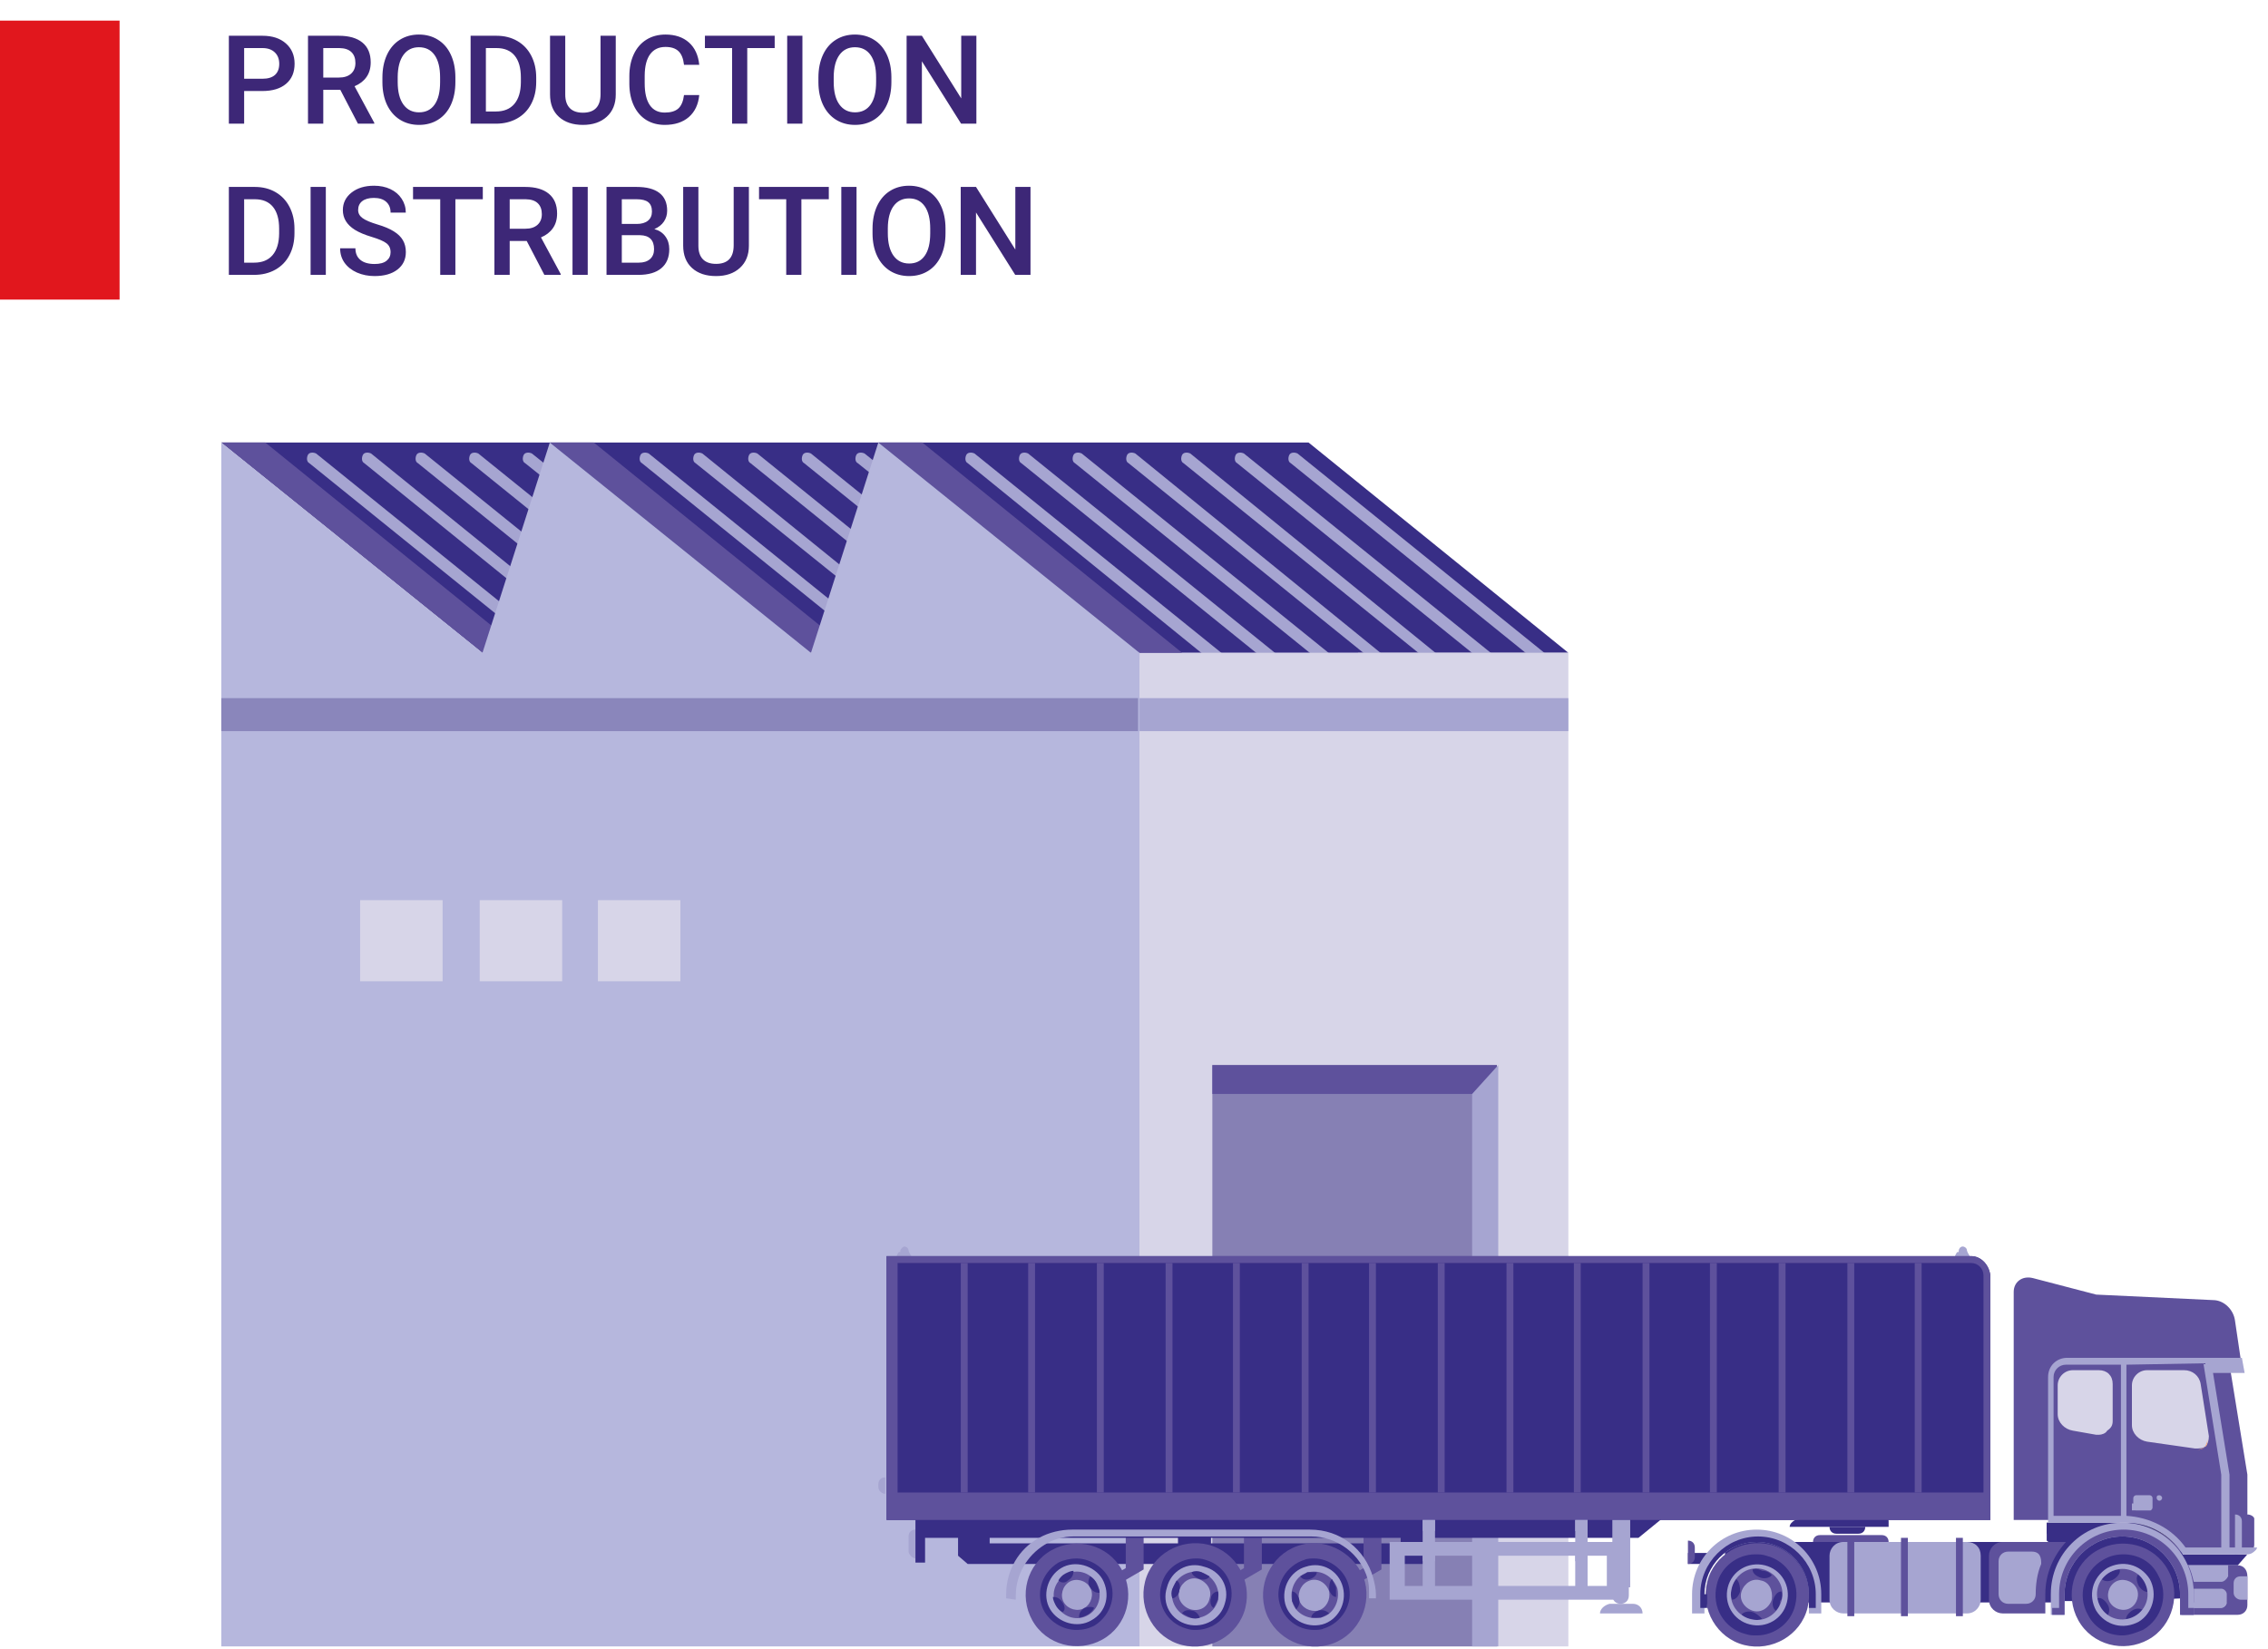 <svg width="165" height="120" viewBox="0 0 165 120" fill="none" xmlns="http://www.w3.org/2000/svg">
<g clip-path="url(#clip0)">
<path fill-rule="evenodd" clip-rule="evenodd" d="M84.6 35.1H79.2V39.5L84.6 44.2V35.1Z" fill="#A6A5D1"/>
<path d="M97.1 35.1H94.6V46H97.1V35.1Z" fill="#A6A5D1"/>
<path d="M98.8 46.8H75.9V48H98.8V46.8Z" fill="#A6A5D1"/>
<path d="M80 39.4H74.1V51.1H80V39.4Z" fill="#696C6D"/>
<path fill-rule="evenodd" clip-rule="evenodd" d="M95.2 32.2L114.1 47.5H35.1L16.1 32.2H95.2Z" fill="#382E86"/>
<path fill-rule="evenodd" clip-rule="evenodd" d="M88.5 48.4L70.4 33.7C70.2 33.6 70.2 33.3 70.3 33.1C70.4 32.9 70.7 32.9 70.9 33L89.1 47.7C89.3 47.8 89.3 48.1 89.2 48.3C89 48.5 88.7 48.5 88.5 48.4Z" fill="#A6A5D1"/>
<path fill-rule="evenodd" clip-rule="evenodd" d="M92.5 48.4L74.3 33.7C74.1 33.6 74.1 33.3 74.2 33.1C74.3 32.9 74.6 32.9 74.8 33L93 47.7C93.2 47.8 93.2 48.1 93.1 48.3C92.9 48.5 92.6 48.5 92.5 48.4Z" fill="#A6A5D1"/>
<path fill-rule="evenodd" clip-rule="evenodd" d="M96.4 48.4L78.2 33.7C78 33.6 78 33.3 78.1 33.1C78.2 32.9 78.5 32.9 78.7 33L96.9 47.7C97.1 47.8 97.1 48.1 97 48.3C96.8 48.5 96.6 48.5 96.4 48.4Z" fill="#A6A5D1"/>
<path fill-rule="evenodd" clip-rule="evenodd" d="M100.3 48.4L82.1 33.7C81.9 33.6 81.9 33.3 82 33.1C82.1 32.9 82.4 32.9 82.6 33L100.8 47.8C101 47.9 101 48.2 100.9 48.4C100.8 48.5 100.5 48.5 100.3 48.4Z" fill="#A6A5D1"/>
<path fill-rule="evenodd" clip-rule="evenodd" d="M104.3 48.4L86.1 33.7C85.9 33.6 85.9 33.3 86 33.1C86.1 32.9 86.4 32.9 86.6 33L104.8 47.8C105 47.9 105 48.2 104.9 48.4C104.7 48.5 104.4 48.5 104.3 48.4Z" fill="#A6A5D1"/>
<path fill-rule="evenodd" clip-rule="evenodd" d="M108.2 48.4L90 33.7C89.8 33.6 89.8 33.3 89.9 33.1C90 32.9 90.3 32.9 90.5 33L108.7 47.7C108.9 47.8 108.9 48.1 108.8 48.3C108.6 48.5 108.4 48.5 108.2 48.4Z" fill="#A6A5D1"/>
<path fill-rule="evenodd" clip-rule="evenodd" d="M112.1 48.4L93.9 33.7C93.7 33.6 93.7 33.3 93.8 33.1C93.9 32.9 94.2 32.9 94.4 33L112.6 47.7C112.8 47.8 112.8 48.1 112.7 48.3C112.6 48.5 112.3 48.5 112.1 48.4Z" fill="#A6A5D1"/>
<path fill-rule="evenodd" clip-rule="evenodd" d="M64.9 48.4L46.7 33.7C46.5 33.6 46.5 33.3 46.6 33.1C46.7 32.9 47 32.9 47.2 33L65.4 47.7C65.6 47.8 65.6 48.1 65.5 48.3C65.3 48.5 65.1 48.5 64.9 48.4Z" fill="#A6A5D1"/>
<path fill-rule="evenodd" clip-rule="evenodd" d="M64.9 45.2L50.6 33.7C50.4 33.6 50.4 33.3 50.5 33.1C50.6 32.9 50.9 32.9 51.1 33L65.3 44.5C65.5 44.6 65.5 44.9 65.4 45.1C65.3 45.3 65 45.3 64.9 45.2Z" fill="#A6A5D1"/>
<path fill-rule="evenodd" clip-rule="evenodd" d="M67.6 44.2L54.6 33.7C54.4 33.6 54.4 33.3 54.5 33.1C54.6 32.9 54.9 32.9 55.1 33L68.1 43.5C68.3 43.6 68.3 43.9 68.2 44.1C68 44.3 67.7 44.4 67.6 44.2Z" fill="#A6A5D1"/>
<path fill-rule="evenodd" clip-rule="evenodd" d="M69.4 42.5L58.5 33.7C58.3 33.6 58.3 33.3 58.4 33.1C58.5 32.9 58.8 32.9 59 33L69.9 41.8C70.1 41.9 70.1 42.2 70 42.4C69.8 42.6 69.5 42.6 69.4 42.5Z" fill="#A6A5D1"/>
<path fill-rule="evenodd" clip-rule="evenodd" d="M69.4 39.3L62.4 33.7C62.2 33.6 62.2 33.3 62.3 33.1C62.4 32.9 62.7 32.9 62.9 33L69.9 38.6C70.1 38.7 70.1 39 70 39.2C69.8 39.4 69.5 39.4 69.4 39.3Z" fill="#A6A5D1"/>
<path fill-rule="evenodd" clip-rule="evenodd" d="M70.5 37L66.3 33.6C66.1 33.5 66.1 33.2 66.2 33C66.3 32.8 66.6 32.8 66.8 32.9L71 36.3C71.2 36.4 71.2 36.7 71.1 36.9C70.9 37.1 70.7 37.2 70.5 37Z" fill="#3C494F"/>
<path fill-rule="evenodd" clip-rule="evenodd" d="M40.7 48.4L22.5 33.7C22.3 33.6 22.3 33.3 22.4 33.1C22.5 32.9 22.8 32.9 23 33L41.2 47.7C41.4 47.8 41.4 48.1 41.3 48.3C41.1 48.5 40.9 48.5 40.7 48.4Z" fill="#A6A5D1"/>
<path fill-rule="evenodd" clip-rule="evenodd" d="M40.7 45.2L26.5 33.7C26.3 33.6 26.3 33.3 26.4 33.1C26.5 32.9 26.8 32.9 27 33L41.2 44.5C41.4 44.6 41.4 44.9 41.3 45.1C41.1 45.3 40.9 45.3 40.7 45.2Z" fill="#A6A5D1"/>
<path fill-rule="evenodd" clip-rule="evenodd" d="M43.4 44.2L30.4 33.7C30.2 33.6 30.2 33.3 30.3 33.1C30.4 32.9 30.7 32.9 30.9 33L43.9 43.5C44.1 43.6 44.1 43.9 44 44.1C43.8 44.3 43.6 44.4 43.4 44.2Z" fill="#A6A5D1"/>
<path fill-rule="evenodd" clip-rule="evenodd" d="M45.2 42.5L34.3 33.7C34.1 33.6 34.1 33.3 34.2 33.1C34.3 32.9 34.6 32.9 34.8 33L45.7 41.8C45.9 41.9 45.9 42.2 45.8 42.4C45.6 42.6 45.4 42.6 45.2 42.5Z" fill="#A6A5D1"/>
<path fill-rule="evenodd" clip-rule="evenodd" d="M45.2 39.3L38.2 33.7C38 33.6 38 33.3 38.1 33.1C38.2 32.9 38.5 32.9 38.7 33L45.7 38.6C45.9 38.7 45.9 39 45.8 39.2C45.6 39.4 45.4 39.4 45.2 39.3Z" fill="#A6A5D1"/>
<path fill-rule="evenodd" clip-rule="evenodd" d="M46.3 37L42.1 33.6C41.9 33.5 41.9 33.2 42 33C42.1 32.8 42.4 32.8 42.6 32.9L46.8 36.3C47 36.4 47 36.7 46.9 36.9C46.7 37.1 46.5 37.2 46.3 37Z" fill="#A6A5D1"/>
<path d="M114.1 47.5H82.9V119.8H114.1V47.5Z" fill="#D7D5E8"/>
<path fill-rule="evenodd" clip-rule="evenodd" d="M67.1 32.2L86 47.5H82.9L63.9 32.2H67.1Z" fill="#5E519C"/>
<path fill-rule="evenodd" clip-rule="evenodd" d="M43.2 32.2L62.1 47.5H59L40 32.2H43.2Z" fill="#5E519C"/>
<path fill-rule="evenodd" clip-rule="evenodd" d="M19.3 32.2L38.2 47.5H35.1L16.1 32.2H19.3Z" fill="#5E519C"/>
<path fill-rule="evenodd" clip-rule="evenodd" d="M63.9 32.2L59 47.5L40 32.2L35.1 47.5L16.1 32.2V121.5H82.9V47.5L63.9 32.2Z" fill="#B6B7DD"/>
<path d="M82.8 50.8H16.1V53.2H82.8V50.8Z" fill="#8A86BB"/>
<path d="M114.1 50.8H82.9V53.2H114.1V50.8Z" fill="#A6A5D1"/>
<path d="M108.9 77.5H88.2V119.8H108.9V77.5Z" fill="#8680B4"/>
<path d="M108.9 77.5H88.2V79.6H108.9V77.5Z" fill="#5E519C"/>
<path fill-rule="evenodd" clip-rule="evenodd" d="M109 77.5L107.1 79.6V119.8H109V77.5Z" fill="#A6A5D1"/>
<path fill-rule="evenodd" clip-rule="evenodd" d="M101.9 111.6V112.3H88.2H88.1V111.6H85.7V112.3H72V111.6H69.7V113.2L70.4 113.8H103.5L104.3 113.2V111.6H101.9Z" fill="#382E86"/>
<path fill-rule="evenodd" clip-rule="evenodd" d="M99.2 111.7V114.1L97.7 115C97.5 115.1 97.5 115.3 97.6 115.5C97.7 115.7 97.9 115.7 98.1 115.6L100.5 114.2V111.7H99.2Z" fill="#5E519C"/>
<path fill-rule="evenodd" clip-rule="evenodd" d="M90.5 111.7V114.1L89 115C88.8 115.1 88.8 115.3 88.9 115.5C89 115.7 89.2 115.7 89.4 115.6L91.8 114.2V111.7H90.5V111.7Z" fill="#5E519C"/>
<path fill-rule="evenodd" clip-rule="evenodd" d="M81.9 111.7V114.1L80.4 115C80.2 115.1 80.2 115.3 80.3 115.5C80.4 115.7 80.6 115.7 80.8 115.6L83.2 114.2V111.7H81.9Z" fill="#5E519C"/>
<path fill-rule="evenodd" clip-rule="evenodd" d="M137.4 112.2C137.4 111.9 137.2 111.7 136.9 111.7H132.4C132.1 111.7 131.9 111.9 131.9 112.2H137.4Z" fill="#5E519C"/>
<path fill-rule="evenodd" clip-rule="evenodd" d="M130.6 110.6C130.4 110.7 130.2 110.9 130.2 111.1H137.4V110.7C137.4 110.4 137.2 110.2 136.9 110.2H133.1C133 110.2 131.2 110.5 130.6 110.6Z" fill="#382E86"/>
<path fill-rule="evenodd" clip-rule="evenodd" d="M133.1 111.1C133.1 111.4 133.3 111.6 133.6 111.6H135.2C135.5 111.6 135.7 111.4 135.7 111.1H133.1Z" fill="#382E86"/>
<path d="M124.5 113H122.8V113.8H124.5V113Z" fill="#382E86"/>
<path d="M150.2 112.2H125.5V116.6H150.2V112.2Z" fill="#382E86"/>
<path fill-rule="evenodd" clip-rule="evenodd" d="M162.8 113.9H158.2V113.1H163.5L162.8 113.9Z" fill="#382E86"/>
<path fill-rule="evenodd" clip-rule="evenodd" d="M158.8 116.3L154.4 116.5H150.1V113.1L148.9 112.1V110.8H158.8V116.3Z" fill="#382E86"/>
<path fill-rule="evenodd" clip-rule="evenodd" d="M143.1 112.2H134.1C133.5 112.2 133.1 112.7 133.1 113.2V116.4C133.1 117 133.6 117.4 134.1 117.4H143.1C143.7 117.4 144.1 116.9 144.1 116.4V113.2C144.1 112.6 143.7 112.2 143.1 112.2Z" fill="#A6A5D1"/>
<path d="M134.9 111.9H134.4V117.6H134.9V111.9Z" fill="#5E519C"/>
<path d="M138.8 111.9H138.3V117.6H138.8V111.9Z" fill="#5E519C"/>
<path d="M142.8 111.9H142.3V117.6H142.8V111.9Z" fill="#5E519C"/>
<path fill-rule="evenodd" clip-rule="evenodd" d="M122.8 112.1V113.8C123.1 113.8 123.3 113.6 123.3 113.3V112.6C123.3 112.3 123.1 112.1 122.8 112.1Z" fill="#5E519C"/>
<path fill-rule="evenodd" clip-rule="evenodd" d="M116.4 117.4H119.5C119.5 117 119.2 116.7 118.8 116.7H117.1C116.7 116.8 116.4 117.1 116.4 117.4Z" fill="#A6A5D1"/>
<path fill-rule="evenodd" clip-rule="evenodd" d="M156.3 119.3C154.5 120.3 152.2 119.7 151.2 117.9C150.2 116.1 150.8 113.8 152.6 112.8C154.4 111.8 156.7 112.4 157.7 114.2C158.7 115.9 158.1 118.3 156.3 119.3Z" fill="#5E519C"/>
<path fill-rule="evenodd" clip-rule="evenodd" d="M154.4 114.1C154.1 114.1 153.7 114.2 153.4 114.4C152.5 114.9 152.1 116.1 152.7 117.1C153.1 117.7 153.7 118.1 154.4 118.1C154.7 118.1 155.1 118 155.4 117.8C156.3 117.3 156.7 116.1 156.1 115.1C155.8 114.4 155.1 114.1 154.4 114.1ZM154.4 119C153.4 119 152.4 118.5 151.9 117.5C151.1 116.1 151.6 114.3 153 113.5C153.5 113.2 154 113.1 154.5 113.1C155.5 113.1 156.5 113.6 157 114.6C157.8 116 157.3 117.8 155.9 118.6C155.4 118.8 154.9 119 154.4 119Z" fill="#382E86"/>
<path fill-rule="evenodd" clip-rule="evenodd" d="M156.1 115.1C155.6 114.2 154.4 113.9 153.5 114.4C152.6 114.9 152.3 116.1 152.8 117C153.3 117.9 154.5 118.2 155.4 117.7C156.3 117.1 156.6 116 156.1 115.1Z" fill="#5E519C"/>
<path fill-rule="evenodd" clip-rule="evenodd" d="M155.4 115.5C155.1 115 154.4 114.8 153.9 115.1C153.4 115.4 153.2 116.1 153.5 116.6C153.8 117.1 154.5 117.3 155 117C155.5 116.7 155.7 116 155.4 115.5Z" fill="#A6A5D1"/>
<path fill-rule="evenodd" clip-rule="evenodd" d="M153.8 114.9C154.1 114.7 154.3 114.4 154.2 114.2C154 114.2 153.7 114.3 153.5 114.4C153.3 114.5 153.1 114.7 152.9 114.9C153.1 115.1 153.5 115.1 153.8 114.9Z" fill="#382E86"/>
<path fill-rule="evenodd" clip-rule="evenodd" d="M155.1 117.2C154.8 117.4 154.6 117.7 154.7 117.9C154.9 117.9 155.2 117.8 155.4 117.7C155.6 117.6 155.8 117.4 156 117.2C155.7 117 155.4 117 155.1 117.2Z" fill="#382E86"/>
<path fill-rule="evenodd" clip-rule="evenodd" d="M155.6 114.5C155.4 114.7 155.4 115 155.6 115.4C155.8 115.7 156.1 115.9 156.3 115.8C156.3 115.6 156.2 115.3 156.1 115.1C155.9 114.9 155.7 114.7 155.6 114.5Z" fill="#382E86"/>
<path fill-rule="evenodd" clip-rule="evenodd" d="M153.3 116.7C153.1 116.4 152.8 116.2 152.6 116.3C152.6 116.5 152.7 116.8 152.8 117C152.9 117.2 153.1 117.4 153.3 117.6C153.5 117.3 153.5 117 153.3 116.7Z" fill="#382E86"/>
<path fill-rule="evenodd" clip-rule="evenodd" d="M155.6 118C154.5 118.6 153.2 118.3 152.5 117.2C151.9 116.1 152.2 114.8 153.3 114.1C154.4 113.5 155.7 113.8 156.4 114.9C157 116 156.6 117.4 155.6 118ZM153.5 114.4C152.6 114.9 152.3 116 152.8 116.9C153.3 117.8 154.4 118.1 155.3 117.6C156.2 117.1 156.5 116 156 115.1C155.5 114.2 154.4 113.9 153.5 114.4Z" fill="#A6A5D1"/>
<path fill-rule="evenodd" clip-rule="evenodd" d="M128.8 112.4C126.8 111.9 124.7 113.1 124.2 115.1C123.7 117.1 124.9 119.2 126.9 119.7C128.9 120.2 131 119 131.5 117C132 115 130.8 112.9 128.8 112.4Z" fill="#5E519C"/>
<path fill-rule="evenodd" clip-rule="evenodd" d="M127.8 114.1C126.9 114.1 126.2 114.7 125.9 115.5C125.6 116.5 126.2 117.6 127.3 117.9C127.5 117.9 127.6 118 127.8 118C128.7 118 129.4 117.4 129.7 116.6C130 115.6 129.4 114.5 128.3 114.2C128.1 114.1 128 114.1 127.8 114.1ZM127.8 119C127.5 119 127.3 119 127 118.9C125.4 118.5 124.5 116.9 124.9 115.3C125.2 114 126.4 113.1 127.7 113.1C128 113.1 128.2 113.1 128.5 113.2C130.1 113.6 131 115.2 130.6 116.8C130.3 118.1 129.1 119 127.8 119Z" fill="#382E86"/>
<path fill-rule="evenodd" clip-rule="evenodd" d="M127.8 117.9C127.6 117.9 127.5 117.9 127.3 117.8C126.3 117.5 125.7 116.5 126 115.5C126.2 114.7 127 114.1 127.8 114.1C128 114.1 128.1 114.1 128.3 114.2C129.3 114.5 129.9 115.5 129.6 116.5C129.4 117.4 128.6 117.9 127.8 117.9Z" fill="#5E519C"/>
<path fill-rule="evenodd" clip-rule="evenodd" d="M128.1 115C127.5 114.8 126.9 115.2 126.7 115.8C126.5 116.4 126.9 117 127.5 117.2C128.1 117.4 128.7 117 128.9 116.4C129 115.7 128.7 115.1 128.1 115Z" fill="#A6A5D1"/>
<path fill-rule="evenodd" clip-rule="evenodd" d="M127.5 114.2C127.5 114.5 127.8 114.7 128.1 114.8C128.4 114.9 128.8 114.8 128.9 114.6C128.7 114.4 128.5 114.3 128.2 114.3C128 114.2 127.8 114.1 127.5 114.2Z" fill="#382E86"/>
<path fill-rule="evenodd" clip-rule="evenodd" d="M127.5 117.3C127.2 117.2 126.8 117.3 126.7 117.5C126.9 117.7 127.1 117.8 127.4 117.8C127.7 117.9 127.9 117.9 128.2 117.8C128 117.6 127.8 117.4 127.5 117.3Z" fill="#382E86"/>
<path fill-rule="evenodd" clip-rule="evenodd" d="M129.6 115.8C129.3 115.8 129.1 116.1 129 116.4C128.9 116.7 129 117.1 129.2 117.2C129.4 117 129.5 116.8 129.5 116.5C129.7 116.3 129.7 116 129.6 115.8Z" fill="#382E86"/>
<path fill-rule="evenodd" clip-rule="evenodd" d="M126.3 114.9C126.1 115.1 126 115.3 126 115.6C125.9 115.9 125.9 116.1 126 116.4C126.3 116.4 126.5 116.1 126.6 115.8C126.6 115.4 126.5 115 126.3 114.9Z" fill="#382E86"/>
<path fill-rule="evenodd" clip-rule="evenodd" d="M128.4 113.9C127.2 113.6 126 114.3 125.7 115.5C125.4 116.7 126.1 117.9 127.3 118.2C128.5 118.5 129.7 117.8 130 116.6C130.3 115.4 129.6 114.2 128.4 113.9ZM127.3 117.8C126.3 117.5 125.7 116.5 126 115.5C126.3 114.5 127.3 113.9 128.3 114.2C129.3 114.5 129.9 115.5 129.6 116.5C129.3 117.5 128.3 118.1 127.3 117.8Z" fill="#A6A5D1"/>
<path fill-rule="evenodd" clip-rule="evenodd" d="M162.8 113.9H158.7V117.5H162.8C163.2 117.5 163.5 117.2 163.5 116.8V114.7C163.5 114.2 163.2 113.9 162.8 113.9Z" fill="#5E519C"/>
<path fill-rule="evenodd" clip-rule="evenodd" d="M163.5 110.2V107.3L162.2 99.3L163 98.8L162.6 96.1C162.5 95.3 161.8 94.6 161 94.6L152.5 94.2L147.9 93C147.1 92.8 146.5 93.3 146.5 94V110.6H154.4C156.1 110.6 157.5 111.7 158.5 112.9H163.5C163.8 112.9 164 112.7 164 112.4V110.5C164 110.4 163.8 110.2 163.5 110.2Z" fill="#5E519C"/>
<path fill-rule="evenodd" clip-rule="evenodd" d="M160.7 104.5L160.1 100.7C160 100.1 159.5 99.7 158.9 99.7H156.2C155.6 99.7 155.1 100.2 155.1 100.8V103.7C155.1 104.3 155.6 104.8 156.2 104.9L159.7 105.4C160 105.4 160.3 105.4 160.5 105.2C160.6 105.1 160.7 104.8 160.7 104.5Z" fill="#D7D5E8"/>
<path fill-rule="evenodd" clip-rule="evenodd" d="M162.5 100.6L162.4 99.9L162.5 100.6Z" fill="#5B9AAD"/>
<path fill-rule="evenodd" clip-rule="evenodd" d="M156.3 104.9H156.2C155.6 104.8 155.1 104.3 155.1 103.7C155.1 104.3 155.6 104.8 156.2 104.9H156.3Z" fill="#F5A071"/>
<path fill-rule="evenodd" clip-rule="evenodd" d="M157.9 105.2L157 105.1L157.9 105.2Z" fill="#F5A071"/>
<path fill-rule="evenodd" clip-rule="evenodd" d="M159.8 105.5C159.7 105.5 159.7 105.5 159.6 105.5L158.3 105.3L159.6 105.5C159.7 105.5 159.8 105.5 159.8 105.5C160 105.5 160.2 105.4 160.4 105.3C160.6 105.2 160.6 104.9 160.6 104.7C160.6 104.9 160.5 105.1 160.4 105.3C160.3 105.4 160.1 105.5 159.8 105.5Z" fill="#F5A071"/>
<path fill-rule="evenodd" clip-rule="evenodd" d="M161.6 115.1H159.6C159.5 114.7 159.4 114.3 159.2 113.9H162.1V114.7C162 114.9 161.8 115.1 161.6 115.1Z" fill="#A6A5D1"/>
<path fill-rule="evenodd" clip-rule="evenodd" d="M161.6 117H159.6V116C159.6 115.9 159.6 115.7 159.6 115.6H161.6C161.8 115.6 162 115.8 162 116V116.5C162 116.8 161.8 117 161.6 117Z" fill="#A6A5D1"/>
<path fill-rule="evenodd" clip-rule="evenodd" d="M162 116.6H158.8C158.8 116.8 159 117 159.2 117H161.5C161.8 117 162 116.8 162 116.6Z" fill="#A6A5D1"/>
<path d="M154.2 110.8H148.9V111.6H154.2V110.8Z" fill="#382E86"/>
<path fill-rule="evenodd" clip-rule="evenodd" d="M160.9 99.9H163.3L163.1 98.8H160.7L160.9 99.9Z" fill="#A6A5D1"/>
<path fill-rule="evenodd" clip-rule="evenodd" d="M163 116.4H163.5V114.7H163C162.7 114.7 162.5 114.9 162.5 115.2V115.9C162.5 116.2 162.8 116.4 163 116.4Z" fill="#A6A5D1"/>
<path fill-rule="evenodd" clip-rule="evenodd" d="M159.6 117.5H158.6V116C158.6 113.7 156.7 111.8 154.4 111.8C152.1 111.8 150.2 113.7 150.2 116V117.5H149.2V116C149.2 113.1 151.5 110.8 154.4 110.8C157.3 110.8 159.6 113.1 159.6 116V117.5Z" fill="#A6A5D1"/>
<path fill-rule="evenodd" clip-rule="evenodd" d="M159.2 117V116C159.2 113.4 157.1 111.3 154.5 111.3C151.9 111.3 149.8 113.4 149.8 116V117H149.3V117.5H150.2V116C150.2 113.7 152.1 111.8 154.4 111.8C156.7 111.8 158.6 113.7 158.6 116V117.5H159.6V117H159.2Z" fill="#5E519C"/>
<path fill-rule="evenodd" clip-rule="evenodd" d="M148.8 116C148.8 114.5 149.4 113.2 150.3 112.2H145.7C145.1 112.2 144.7 112.7 144.7 113.2V116.4C144.7 117 145.2 117.4 145.7 117.4H148.8V116Z" fill="#5E519C"/>
<path fill-rule="evenodd" clip-rule="evenodd" d="M148.4 113.2C148.3 113 148.1 112.9 147.8 112.9H146.1C145.7 112.9 145.4 113.2 145.4 113.6V116C145.4 116.4 145.7 116.7 146.1 116.7H147.4C147.8 116.7 148.1 116.4 148.1 116C148.1 115.3 148.2 114.5 148.5 113.8C148.5 113.6 148.5 113.4 148.4 113.2Z" fill="#A6A5D1"/>
<path fill-rule="evenodd" clip-rule="evenodd" d="M150.3 99.3C149.8 99.3 149.4 99.7 149.4 100.2V108.7V110.3H154.3V99.3H150.3ZM154.7 99.3V110.3C156.4 110.4 158 111.2 159 112.6H161.6V107.3L160.3 99.2L154.7 99.3ZM163.5 113.1H158.8C157.9 111.7 156.4 110.8 154.6 110.8H149V108.7V100.2C149 99.4 149.6 98.8 150.4 98.8C155.7 98.8 149.7 98.8 160.8 98.8L161 99.9L162.2 107.3V112.6H164.2C164.2 112.6 164.2 112.7 164.1 112.8C163.8 113.1 163.6 113.1 163.5 113.1Z" fill="#A6A5D1"/>
<path fill-rule="evenodd" clip-rule="evenodd" d="M154.5 110.8C154.5 110.8 154.4 110.8 154.5 110.8C154.4 110.8 154.5 110.8 154.5 110.8ZM154.6 110.8C154.6 110.8 154.5 110.8 154.6 110.8C154.5 110.8 154.6 110.8 154.6 110.8ZM158.8 113.1C157.9 111.7 156.4 110.8 154.6 110.8C156.3 110.8 157.9 111.7 158.8 113.1Z" fill="#232021"/>
<path fill-rule="evenodd" clip-rule="evenodd" d="M152.7 104.4C152.6 104.4 152.6 104.4 152.5 104.4L150.8 104.1C150.2 104 149.7 103.5 149.7 102.9V100.8C149.7 100.2 150.2 99.7 150.8 99.7H152.7C153.3 99.7 153.7 100.1 153.7 100.7V103.4C153.7 103.7 153.6 103.9 153.3 104.1C153.2 104.3 152.9 104.4 152.7 104.4Z" fill="#D7D5E8"/>
<path fill-rule="evenodd" clip-rule="evenodd" d="M156.4 108.8C156.5 108.8 156.6 108.9 156.6 109V109.7C156.6 109.8 156.5 109.9 156.4 109.9H155.4C155.3 109.9 155.2 109.8 155.2 109.7V109C155.2 108.9 155.3 108.8 155.4 108.8H156.4Z" fill="#A6A5D1"/>
<path d="M156.5 109.4H155.1V109.9H156.5V109.4Z" fill="#A6A5D1"/>
<path fill-rule="evenodd" clip-rule="evenodd" d="M157.1 108.8C157.2 108.8 157.3 108.9 157.3 109C157.3 109.1 157.2 109.2 157.1 109.2C157 109.2 156.9 109.1 156.9 109C156.9 108.9 156.9 108.8 157.1 108.8Z" fill="#A6A5D1"/>
<path fill-rule="evenodd" clip-rule="evenodd" d="M162.6 113.1C162.9 113.1 163.1 112.9 163.1 112.6V110.7C163.1 110.4 162.9 110.2 162.6 110.2V113.1Z" fill="#A6A5D1"/>
<path fill-rule="evenodd" clip-rule="evenodd" d="M124 116C124 113.9 125.7 112.2 127.8 112.2C129.9 112.2 131.6 113.9 131.6 116V117.4H132.5V116C132.5 113.4 130.4 111.3 127.8 111.3C125.2 111.3 123.1 113.4 123.1 116V117.4H124V116Z" fill="#A6A5D1"/>
<path fill-rule="evenodd" clip-rule="evenodd" d="M124 116C124 113.9 125.7 112.2 127.8 112.2C129.9 112.2 131.6 113.9 131.6 116V117H132.1V116C132.1 113.7 130.2 111.8 127.9 111.8C125.6 111.8 123.7 113.7 123.7 116V117H124.2V116H124Z" fill="#382E86"/>
<path fill-rule="evenodd" clip-rule="evenodd" d="M99.3 115.1C99.8 117.1 98.6 119.2 96.6 119.7C94.6 120.2 92.5 119 92 117C91.5 115 92.7 112.9 94.7 112.4C96.6 111.9 98.7 113.1 99.3 115.1Z" fill="#5E519C"/>
<path fill-rule="evenodd" clip-rule="evenodd" d="M95.6 114.5C95.5 114.5 95.3 114.5 95.2 114.6C94.4 114.8 93.9 115.7 94.1 116.5C94.3 117.2 94.9 117.7 95.6 117.7C95.7 117.7 95.9 117.7 96 117.6C96.8 117.4 97.3 116.5 97.1 115.7C96.9 114.9 96.3 114.5 95.6 114.5ZM95.6 118.6C94.4 118.6 93.4 117.8 93.1 116.7C92.7 115.3 93.6 113.9 94.9 113.5C95.1 113.4 95.4 113.4 95.6 113.4C96.7 113.4 97.8 114.2 98.1 115.3C98.5 116.7 97.6 118.1 96.3 118.5C96.1 118.6 95.8 118.6 95.6 118.6Z" fill="#382E86"/>
<path fill-rule="evenodd" clip-rule="evenodd" d="M97.7 115.5C98 116.7 97.3 117.9 96.2 118.2C95 118.5 93.8 117.8 93.5 116.7C93.2 115.5 93.9 114.3 95 114C96.2 113.6 97.4 114.3 97.7 115.5ZM94.3 116.4C94.5 117.1 95.2 117.5 95.9 117.3C96.6 117.1 97 116.4 96.8 115.7C96.6 115 95.9 114.6 95.2 114.8C94.6 115 94.2 115.7 94.3 116.4Z" fill="#A6A5D1"/>
<path fill-rule="evenodd" clip-rule="evenodd" d="M95.2 114.4C94.3 114.6 93.8 115.6 94 116.5C94.2 117.4 95.2 117.9 96.1 117.7C97 117.5 97.5 116.5 97.3 115.6C97 114.7 96.1 114.2 95.2 114.4Z" fill="#5E519C"/>
<path fill-rule="evenodd" clip-rule="evenodd" d="M95.3 115C94.7 115.2 94.4 115.8 94.5 116.4C94.7 117 95.3 117.3 95.9 117.2C96.5 117 96.8 116.4 96.7 115.8C96.5 115.2 95.9 114.8 95.3 115Z" fill="#A6A5D1"/>
<path fill-rule="evenodd" clip-rule="evenodd" d="M94.5 116.3C94.4 116 94.2 115.8 94 115.8C94 116 94 116.2 94 116.5C94.1 116.7 94.2 116.9 94.3 117.1C94.5 116.9 94.6 116.6 94.5 116.3Z" fill="#382E86"/>
<path fill-rule="evenodd" clip-rule="evenodd" d="M96.7 115.7C96.8 116 97 116.2 97.2 116.2C97.2 116 97.2 115.8 97.2 115.5C97.1 115.3 97 115.1 96.9 114.9C96.7 115.1 96.7 115.4 96.7 115.7Z" fill="#382E86"/>
<path fill-rule="evenodd" clip-rule="evenodd" d="M94.6 114.7C94.7 114.9 95 115 95.3 114.9C95.6 114.8 95.8 114.6 95.8 114.4C95.6 114.4 95.4 114.4 95.1 114.4C95 114.5 94.8 114.6 94.6 114.7Z" fill="#382E86"/>
<path fill-rule="evenodd" clip-rule="evenodd" d="M95.9 117.2C95.6 117.3 95.4 117.5 95.4 117.7C95.6 117.7 95.8 117.7 96.1 117.7C96.3 117.6 96.5 117.5 96.7 117.4C96.5 117.2 96.2 117.1 95.9 117.2Z" fill="#382E86"/>
<path fill-rule="evenodd" clip-rule="evenodd" d="M80.2 119.3C78.4 120.3 76.1 119.7 75.1 117.9C74.1 116.1 74.7 113.8 76.5 112.8C78.3 111.8 80.6 112.4 81.6 114.2C82.6 116 82 118.3 80.2 119.3Z" fill="#5E519C"/>
<path fill-rule="evenodd" clip-rule="evenodd" d="M78.3 114.5C78 114.5 77.8 114.6 77.5 114.7C76.8 115.1 76.5 116.1 76.9 116.8C77.2 117.3 77.7 117.6 78.3 117.6C78.6 117.6 78.8 117.5 79.1 117.4C79.8 117 80.1 116 79.7 115.3C79.4 114.8 78.9 114.5 78.3 114.5ZM78.3 118.6C77.4 118.6 76.5 118.1 76 117.3C75.3 116.1 75.7 114.5 77 113.7C77.4 113.5 77.9 113.4 78.3 113.4C79.2 113.4 80.1 113.9 80.6 114.7C81.3 115.9 80.9 117.5 79.6 118.3C79.2 118.5 78.8 118.6 78.3 118.6Z" fill="#382E86"/>
<path fill-rule="evenodd" clip-rule="evenodd" d="M79.4 117.9C78.4 118.5 77 118.1 76.4 117.1C75.8 116.1 76.2 114.7 77.2 114.1C78.2 113.5 79.6 113.9 80.2 114.9C80.8 116 80.5 117.3 79.4 117.9ZM77.7 114.9C77.1 115.3 76.9 116.1 77.2 116.7C77.6 117.3 78.4 117.5 79 117.2C79.6 116.8 79.8 116 79.5 115.4C79.1 114.8 78.3 114.5 77.7 114.9Z" fill="#A6A5D1"/>
<path fill-rule="evenodd" clip-rule="evenodd" d="M79.8 115.2C79.3 114.4 78.3 114.1 77.5 114.6C76.7 115.1 76.4 116.1 76.9 116.9C77.4 117.7 78.4 118 79.2 117.5C80 117 80.2 116 79.8 115.2Z" fill="#5E519C"/>
<path fill-rule="evenodd" clip-rule="evenodd" d="M79.3 115.5C79 115 78.3 114.8 77.8 115.1C77.3 115.4 77.1 116.1 77.4 116.6C77.7 117.1 78.4 117.3 78.9 117C79.4 116.7 79.6 116 79.3 115.5Z" fill="#A6A5D1"/>
<path fill-rule="evenodd" clip-rule="evenodd" d="M77.7 115C78 114.8 78.1 114.6 78.1 114.3C77.9 114.3 77.7 114.4 77.5 114.5C77.3 114.6 77.1 114.8 77 115C77.2 115.2 77.5 115.2 77.7 115Z" fill="#382E86"/>
<path fill-rule="evenodd" clip-rule="evenodd" d="M78.9 117C78.6 117.2 78.5 117.4 78.5 117.7C78.7 117.7 78.9 117.6 79.1 117.5C79.3 117.4 79.5 117.2 79.6 117C79.5 116.9 79.2 116.9 78.9 117Z" fill="#382E86"/>
<path fill-rule="evenodd" clip-rule="evenodd" d="M79.3 114.7C79.2 114.9 79.1 115.2 79.3 115.5C79.5 115.8 79.7 115.9 80 115.9C80 115.7 79.9 115.5 79.8 115.3C79.7 115 79.5 114.8 79.3 114.7Z" fill="#382E86"/>
<path fill-rule="evenodd" clip-rule="evenodd" d="M77.3 116.6C77.1 116.3 76.9 116.2 76.6 116.2C76.6 116.4 76.7 116.6 76.8 116.8C76.9 117 77.1 117.2 77.3 117.3C77.5 117.2 77.5 116.9 77.3 116.6Z" fill="#382E86"/>
<path fill-rule="evenodd" clip-rule="evenodd" d="M86 119.7C84 119.2 82.8 117.1 83.3 115.1C83.8 113.1 85.9 111.9 87.9 112.4C89.9 112.9 91.1 115 90.6 117C90.1 119 88 120.2 86 119.7Z" fill="#5E519C"/>
<path fill-rule="evenodd" clip-rule="evenodd" d="M87 114.5C86.3 114.5 85.7 115 85.5 115.7C85.3 116.5 85.8 117.4 86.6 117.6C86.7 117.6 86.9 117.7 87 117.7C87.7 117.7 88.3 117.2 88.5 116.5C88.7 115.7 88.2 114.8 87.4 114.6C87.2 114.5 87.1 114.5 87 114.5ZM87 118.6C86.8 118.6 86.6 118.6 86.3 118.5C84.9 118.1 84.1 116.7 84.5 115.3C84.8 114.1 85.9 113.4 87 113.4C87.2 113.4 87.4 113.4 87.7 113.5C89.1 113.9 89.9 115.3 89.5 116.7C89.2 117.9 88.1 118.6 87 118.6Z" fill="#382E86"/>
<path fill-rule="evenodd" clip-rule="evenodd" d="M86.4 118.2C85.2 117.9 84.5 116.7 84.9 115.5C85.2 114.3 86.4 113.6 87.6 114C88.8 114.3 89.5 115.5 89.1 116.7C88.8 117.8 87.6 118.5 86.4 118.2ZM87.3 114.8C86.6 114.6 85.9 115 85.7 115.7C85.5 116.4 85.9 117.1 86.6 117.3C87.3 117.5 88 117.1 88.2 116.4C88.4 115.7 88 115 87.3 114.8Z" fill="#A6A5D1"/>
<path fill-rule="evenodd" clip-rule="evenodd" d="M88.6 116.5C88.8 115.6 88.3 114.7 87.4 114.4C86.5 114.2 85.6 114.7 85.3 115.6C85.1 116.5 85.6 117.4 86.5 117.7C87.4 117.9 88.3 117.4 88.6 116.5Z" fill="#5E519C"/>
<path fill-rule="evenodd" clip-rule="evenodd" d="M88 116.3C88.2 115.7 87.8 115.1 87.2 114.9C86.6 114.7 86 115.1 85.8 115.7C85.6 116.3 86 116.9 86.6 117.1C87.3 117.3 87.9 116.9 88 116.3Z" fill="#A6A5D1"/>
<path fill-rule="evenodd" clip-rule="evenodd" d="M87.3 114.9C87.6 115 87.9 114.9 88 114.7C87.8 114.6 87.6 114.5 87.4 114.4C87.2 114.3 86.9 114.3 86.7 114.4C86.7 114.6 87 114.8 87.3 114.9Z" fill="#382E86"/>
<path fill-rule="evenodd" clip-rule="evenodd" d="M86.7 117.2C86.4 117.1 86.1 117.2 86 117.4C86.2 117.5 86.4 117.6 86.6 117.7C86.8 117.8 87.1 117.8 87.3 117.7C87.2 117.5 87 117.2 86.7 117.2Z" fill="#382E86"/>
<path fill-rule="evenodd" clip-rule="evenodd" d="M88.6 115.8C88.4 115.8 88.1 116 88.1 116.3C88 116.6 88.1 116.9 88.3 117C88.4 116.8 88.5 116.6 88.6 116.4C88.6 116.2 88.7 116 88.6 115.8Z" fill="#382E86"/>
<path fill-rule="evenodd" clip-rule="evenodd" d="M85.8 115.7C85.9 115.4 85.8 115.1 85.6 115C85.5 115.2 85.4 115.4 85.3 115.6C85.2 115.8 85.2 116.1 85.3 116.3C85.5 116.3 85.8 116 85.8 115.7Z" fill="#382E86"/>
<path fill-rule="evenodd" clip-rule="evenodd" d="M67 111.9H119.2L123 108.8H67V111.9Z" fill="#382E86"/>
<path fill-rule="evenodd" clip-rule="evenodd" d="M66.6 113.4V111.3C66.3 111.3 66.1 111.5 66.1 111.8V112.9C66.1 113.1 66.4 113.4 66.6 113.4Z" fill="#A6A5D1"/>
<path fill-rule="evenodd" clip-rule="evenodd" d="M64.4 108.7V107.5C64.1 107.5 63.9 107.7 63.9 108V108.2C63.9 108.5 64.2 108.7 64.4 108.7Z" fill="#A6A5D1"/>
<path fill-rule="evenodd" clip-rule="evenodd" d="M143.1 91C143.1 90.8 142.9 90.7 142.8 90.7C142.6 90.7 142.5 90.9 142.5 91V91.3H143.2L143.1 91Z" fill="#A6A5D1"/>
<path fill-rule="evenodd" clip-rule="evenodd" d="M143.1 91.1H142.4C142.3 91.2 142.2 91.4 142.2 91.6V92.2H143.4V91.6C143.3 91.4 143.2 91.2 143.1 91.1Z" fill="#A6A5D1"/>
<path fill-rule="evenodd" clip-rule="evenodd" d="M66.1 91C66.1 90.8 65.9 90.7 65.8 90.7C65.7 90.7 65.5 90.9 65.5 91V91.3H66.2L66.1 91Z" fill="#A6A5D1"/>
<path fill-rule="evenodd" clip-rule="evenodd" d="M66.1 91.1H65.4C65.3 91.2 65.2 91.4 65.2 91.6V92.2H66.4V91.6C66.3 91.4 66.2 91.2 66.1 91.1Z" fill="#A6A5D1"/>
<path d="M67.3 110.5H66.6V113.7H67.3V110.5Z" fill="#382E86"/>
<path fill-rule="evenodd" clip-rule="evenodd" d="M143.4 91.4H64.5V110.6H144.8V92.8C144.7 92 144.1 91.4 143.4 91.4Z" fill="#382E86"/>
<path d="M139.8 91.9H139.3V108.6H139.8V91.9Z" fill="#5E519C"/>
<path d="M134.9 91.9H134.4V108.6H134.9V91.9Z" fill="#5E519C"/>
<path d="M129.9 91.9H129.4V108.6H129.9V91.9Z" fill="#5E519C"/>
<path d="M124.9 91.9H124.4V108.6H124.9V91.9Z" fill="#5E519C"/>
<path d="M120 91.9H119.5V108.6H120V91.9Z" fill="#5E519C"/>
<path d="M115 91.9H114.5V108.6H115V91.9Z" fill="#5E519C"/>
<path d="M110.1 91.9H109.6V108.6H110.1V91.9Z" fill="#5E519C"/>
<path d="M105.1 91.9H104.6V108.6H105.1V91.9Z" fill="#5E519C"/>
<path d="M100.1 91.9H99.6V108.6H100.1V91.9Z" fill="#5E519C"/>
<path d="M95.2 91.9H94.7V108.6H95.2V91.9Z" fill="#5E519C"/>
<path d="M90.2 91.9H89.7V108.6H90.2V91.9Z" fill="#5E519C"/>
<path d="M85.3 91.9H84.8V108.6H85.3V91.9Z" fill="#5E519C"/>
<path d="M80.3 91.9H79.8V108.6H80.3V91.9Z" fill="#5E519C"/>
<path d="M75.3 91.9H74.8V108.6H75.3V91.9Z" fill="#5E519C"/>
<path d="M70.4 91.9H69.9V108.6H70.4V91.9Z" fill="#5E519C"/>
<path fill-rule="evenodd" clip-rule="evenodd" d="M143.4 91.9C143.9 91.9 144.3 92.3 144.3 92.8V108.6H65.3V91.9H143.4ZM143.4 91.4H64.5V110.6H144.8V92.8C144.7 92 144.1 91.4 143.4 91.4Z" fill="#5E519C"/>
<path fill-rule="evenodd" clip-rule="evenodd" d="M118.5 114.5V116.1C118.5 116.5 118.2 116.7 117.9 116.7C117.5 116.7 117.3 116.4 117.3 116.1V114.5H118.5Z" fill="#A6A5D1"/>
<path fill-rule="evenodd" clip-rule="evenodd" d="M118.2 116.2C118.2 116.1 118.1 115.9 117.9 115.9C117.8 115.9 117.6 116 117.6 116.2C117.6 116.3 117.7 116.5 117.9 116.5C118 116.4 118.2 116.3 118.2 116.2Z" fill="#A6A5D1"/>
<path d="M118.6 110.6H117.3V115.5H118.6V110.6Z" fill="#A6A5D1"/>
<path d="M104.4 110.6H103.5V115.5H104.4V110.6Z" fill="#A6A5D1"/>
<path d="M104.4 110.6H103.5V111.4H104.4V110.6Z" fill="#A6A5D1"/>
<path d="M104.4 113H103.5V113.6H104.4V113Z" fill="#A6A5D1"/>
<path d="M115.5 110.6H114.6V115.5H115.5V110.6Z" fill="#A6A5D1"/>
<path d="M115.5 110.6H114.6V111.4H115.5V110.6Z" fill="#A6A5D1"/>
<path d="M115.5 113H114.6V113.6H115.5V113Z" fill="#A6A5D1"/>
<path fill-rule="evenodd" clip-rule="evenodd" d="M73.9 116.4V116.1C73.9 114.6 74.7 113.2 76 112.4C76.6 112 77.4 111.8 78.1 111.8C78.1 111.8 95.3 111.8 95.4 111.8C97.3 111.8 99 113.1 99.5 114.9C99.6 115.3 99.6 115.6 99.6 116V116.3H100.1V116C100.1 115.6 100 115.2 99.9 114.8C99.3 112.7 97.5 111.3 95.3 111.3H78C77.2 111.3 76.3 111.5 75.6 111.9C74.1 112.7 73.2 114.3 73.2 116V116.3L73.9 116.4Z" fill="#A6A5D1"/>
<path fill-rule="evenodd" clip-rule="evenodd" d="M116.9 113.2V115.4H102.2V113.2H116.9ZM117.9 112.2H101.1V116.4H117.9V112.2Z" fill="#A6A5D1"/>
<path d="M32.2 65.5H26.2V71.4H32.2V65.5Z" fill="#D7D5E8"/>
<path d="M40.9 65.5H34.9V71.4H40.9V65.5Z" fill="#D7D5E8"/>
<path d="M49.5 65.5H43.5V71.4H49.5V65.5Z" fill="#D7D5E8"/>
<path d="M8.7 1.5H0V21.8H8.7V1.5Z" fill="#E1171D"/>
<path d="M17.762 6.623V9H16.65V2.602H19.098C19.813 2.602 20.38 2.788 20.799 3.16C21.221 3.532 21.432 4.024 21.432 4.636C21.432 5.263 21.225 5.751 20.812 6.1C20.402 6.448 19.826 6.623 19.085 6.623H17.762ZM17.762 5.73H19.098C19.494 5.73 19.795 5.638 20.003 5.454C20.211 5.266 20.315 4.997 20.315 4.645C20.315 4.299 20.21 4.024 19.999 3.819C19.788 3.611 19.498 3.504 19.129 3.498H17.762V5.73ZM24.758 6.535H23.519V9H22.407V2.602H24.657C25.395 2.602 25.965 2.767 26.367 3.098C26.768 3.429 26.969 3.908 26.969 4.535C26.969 4.963 26.865 5.322 26.657 5.612C26.452 5.899 26.165 6.12 25.795 6.275L27.232 8.943V9H26.041L24.758 6.535ZM23.519 5.643H24.662C25.037 5.643 25.33 5.549 25.541 5.361C25.752 5.171 25.857 4.912 25.857 4.583C25.857 4.241 25.759 3.976 25.562 3.788C25.369 3.601 25.079 3.504 24.692 3.498H23.519V5.643ZM33.13 5.968C33.13 6.595 33.022 7.146 32.805 7.62C32.588 8.092 32.277 8.455 31.873 8.71C31.472 8.962 31.009 9.088 30.484 9.088C29.966 9.088 29.503 8.962 29.096 8.71C28.691 8.455 28.378 8.093 28.155 7.625C27.936 7.156 27.824 6.615 27.821 6.003V5.643C27.821 5.019 27.931 4.468 28.151 3.99C28.373 3.513 28.686 3.148 29.087 2.896C29.491 2.641 29.954 2.514 30.476 2.514C30.997 2.514 31.459 2.64 31.86 2.892C32.264 3.141 32.576 3.501 32.796 3.973C33.016 4.441 33.127 4.988 33.13 5.612V5.968ZM32.018 5.634C32.018 4.925 31.883 4.381 31.614 4.003C31.347 3.625 30.968 3.437 30.476 3.437C29.995 3.437 29.619 3.625 29.346 4.003C29.077 4.378 28.939 4.91 28.933 5.599V5.968C28.933 6.671 29.069 7.214 29.342 7.598C29.617 7.982 29.998 8.174 30.484 8.174C30.977 8.174 31.355 7.986 31.618 7.611C31.885 7.236 32.018 6.688 32.018 5.968V5.634ZM34.237 9V2.602H36.127C36.692 2.602 37.193 2.728 37.63 2.979C38.069 3.231 38.409 3.589 38.649 4.052C38.89 4.515 39.01 5.045 39.01 5.643V5.963C39.01 6.57 38.888 7.103 38.645 7.563C38.405 8.023 38.06 8.377 37.612 8.626C37.167 8.875 36.656 9 36.079 9H34.237ZM35.349 3.498V8.112H36.074C36.657 8.112 37.104 7.931 37.415 7.567C37.728 7.201 37.888 6.677 37.894 5.994V5.638C37.894 4.944 37.743 4.414 37.441 4.047C37.139 3.681 36.701 3.498 36.127 3.498H35.349ZM44.797 2.602V6.877C44.797 7.557 44.579 8.096 44.143 8.495C43.709 8.89 43.13 9.088 42.407 9.088C41.674 9.088 41.093 8.893 40.662 8.503C40.231 8.111 40.016 7.567 40.016 6.873V2.602H41.123V6.882C41.123 7.31 41.232 7.636 41.449 7.862C41.666 8.087 41.985 8.2 42.407 8.2C43.262 8.2 43.69 7.749 43.69 6.847V2.602H44.797ZM50.871 6.917C50.806 7.6 50.554 8.133 50.115 8.517C49.675 8.897 49.091 9.088 48.361 9.088C47.852 9.088 47.402 8.968 47.012 8.728C46.626 8.484 46.327 8.14 46.116 7.695C45.905 7.25 45.795 6.732 45.786 6.144V5.546C45.786 4.942 45.893 4.411 46.107 3.951C46.321 3.491 46.627 3.136 47.025 2.887C47.427 2.638 47.89 2.514 48.414 2.514C49.12 2.514 49.688 2.706 50.119 3.089C50.55 3.473 50.8 4.015 50.871 4.715H49.763C49.71 4.255 49.576 3.924 49.359 3.722C49.145 3.517 48.83 3.415 48.414 3.415C47.931 3.415 47.559 3.592 47.298 3.946C47.04 4.298 46.908 4.815 46.902 5.498V6.064C46.902 6.756 47.025 7.283 47.272 7.646C47.52 8.01 47.884 8.191 48.361 8.191C48.798 8.191 49.126 8.093 49.346 7.897C49.565 7.701 49.705 7.374 49.763 6.917H50.871ZM56.359 3.498H54.364V9H53.261V3.498H51.284V2.602H56.359V3.498ZM58.377 9H57.269V2.602H58.377V9ZM64.85 5.968C64.85 6.595 64.741 7.146 64.524 7.62C64.308 8.092 63.997 8.455 63.593 8.71C63.191 8.962 62.728 9.088 62.204 9.088C61.685 9.088 61.223 8.962 60.815 8.71C60.411 8.455 60.098 8.093 59.875 7.625C59.655 7.156 59.544 6.615 59.541 6.003V5.643C59.541 5.019 59.651 4.468 59.871 3.99C60.093 3.513 60.405 3.148 60.807 2.896C61.211 2.641 61.674 2.514 62.195 2.514C62.717 2.514 63.178 2.64 63.58 2.892C63.984 3.141 64.296 3.501 64.516 3.973C64.735 4.441 64.847 4.988 64.85 5.612V5.968ZM63.738 5.634C63.738 4.925 63.603 4.381 63.334 4.003C63.067 3.625 62.688 3.437 62.195 3.437C61.715 3.437 61.338 3.625 61.066 4.003C60.796 4.378 60.659 4.91 60.653 5.599V5.968C60.653 6.671 60.789 7.214 61.062 7.598C61.337 7.982 61.718 8.174 62.204 8.174C62.696 8.174 63.074 7.986 63.338 7.611C63.605 7.236 63.738 6.688 63.738 5.968V5.634ZM71.033 9H69.921L67.069 4.46V9H65.957V2.602H67.069L69.93 7.159V2.602H71.033V9ZM16.65 20V13.602H18.54C19.105 13.602 19.606 13.727 20.043 13.979C20.482 14.231 20.822 14.589 21.062 15.052C21.303 15.515 21.423 16.045 21.423 16.643V16.963C21.423 17.57 21.301 18.103 21.058 18.563C20.818 19.023 20.474 19.377 20.025 19.627C19.58 19.875 19.069 20 18.492 20H16.65ZM17.762 14.498V19.112H18.487C19.07 19.112 19.517 18.931 19.828 18.567C20.141 18.201 20.301 17.677 20.307 16.994V16.638C20.307 15.944 20.156 15.414 19.854 15.047C19.552 14.681 19.114 14.498 18.54 14.498H17.762ZM23.704 20H22.596V13.602H23.704V20ZM28.415 18.352C28.415 18.071 28.315 17.854 28.116 17.702C27.919 17.549 27.564 17.395 27.048 17.24C26.532 17.085 26.122 16.912 25.817 16.722C25.234 16.355 24.943 15.878 24.943 15.289C24.943 14.773 25.152 14.349 25.571 14.015C25.993 13.681 26.54 13.514 27.21 13.514C27.656 13.514 28.053 13.596 28.401 13.76C28.75 13.924 29.024 14.158 29.223 14.463C29.422 14.765 29.522 15.1 29.522 15.469H28.415C28.415 15.135 28.309 14.874 28.098 14.687C27.89 14.497 27.591 14.401 27.202 14.401C26.838 14.401 26.556 14.479 26.354 14.634C26.154 14.79 26.055 15.006 26.055 15.285C26.055 15.519 26.163 15.715 26.38 15.873C26.597 16.029 26.954 16.181 27.452 16.331C27.95 16.477 28.35 16.645 28.652 16.836C28.954 17.023 29.175 17.24 29.315 17.486C29.456 17.73 29.526 18.015 29.526 18.343C29.526 18.877 29.321 19.301 28.911 19.618C28.504 19.931 27.95 20.088 27.25 20.088C26.787 20.088 26.361 20.003 25.971 19.833C25.584 19.66 25.283 19.423 25.066 19.121C24.852 18.819 24.745 18.468 24.745 18.066H25.857C25.857 18.43 25.977 18.711 26.217 18.91C26.457 19.109 26.802 19.209 27.25 19.209C27.637 19.209 27.927 19.131 28.12 18.976C28.316 18.818 28.415 18.61 28.415 18.352ZM35.125 14.498H33.13V20H32.027V14.498H30.049V13.602H35.125V14.498ZM38.32 17.535H37.081V20H35.969V13.602H38.219C38.957 13.602 39.527 13.767 39.928 14.098C40.33 14.429 40.53 14.908 40.53 15.535C40.53 15.963 40.426 16.322 40.218 16.612C40.013 16.899 39.726 17.12 39.357 17.275L40.794 19.943V20H39.603L38.32 17.535ZM37.081 16.643H38.223C38.598 16.643 38.891 16.549 39.102 16.361C39.313 16.171 39.419 15.912 39.419 15.584C39.419 15.241 39.32 14.976 39.124 14.788C38.931 14.601 38.641 14.504 38.254 14.498H37.081V16.643ZM42.758 20H41.651V13.602H42.758V20ZM44.125 20V13.602H46.318C47.041 13.602 47.592 13.747 47.97 14.037C48.348 14.327 48.537 14.759 48.537 15.333C48.537 15.626 48.458 15.89 48.3 16.124C48.142 16.358 47.91 16.54 47.605 16.669C47.951 16.763 48.218 16.94 48.405 17.201C48.596 17.459 48.691 17.769 48.691 18.132C48.691 18.733 48.498 19.194 48.111 19.517C47.727 19.839 47.176 20 46.459 20H44.125ZM45.237 17.113V19.112H46.472C46.82 19.112 47.093 19.026 47.289 18.853C47.485 18.68 47.584 18.44 47.584 18.132C47.584 17.467 47.244 17.127 46.564 17.113H45.237ZM45.237 16.295H46.327C46.672 16.295 46.942 16.218 47.135 16.062C47.331 15.904 47.43 15.682 47.43 15.395C47.43 15.078 47.339 14.85 47.157 14.709C46.978 14.568 46.699 14.498 46.318 14.498H45.237V16.295ZM54.483 13.602V17.877C54.483 18.557 54.265 19.096 53.828 19.495C53.395 19.89 52.816 20.088 52.092 20.088C51.36 20.088 50.778 19.893 50.348 19.503C49.917 19.111 49.702 18.567 49.702 17.873V13.602H50.809V17.882C50.809 18.31 50.917 18.636 51.134 18.862C51.351 19.087 51.67 19.2 52.092 19.2C52.948 19.2 53.376 18.749 53.376 17.847V13.602H54.483ZM60.297 14.498H58.302V20H57.199V14.498H55.221V13.602H60.297V14.498ZM62.314 20H61.206V13.602H62.314V20ZM68.787 16.968C68.787 17.595 68.679 18.145 68.462 18.62C68.245 19.092 67.935 19.455 67.53 19.71C67.129 19.962 66.666 20.088 66.142 20.088C65.623 20.088 65.16 19.962 64.753 19.71C64.349 19.455 64.035 19.093 63.812 18.625C63.593 18.156 63.481 17.615 63.478 17.003V16.643C63.478 16.019 63.588 15.468 63.808 14.99C64.031 14.513 64.343 14.148 64.744 13.896C65.148 13.641 65.611 13.514 66.133 13.514C66.654 13.514 67.116 13.64 67.517 13.892C67.921 14.141 68.233 14.501 68.453 14.973C68.673 15.441 68.784 15.988 68.787 16.612V16.968ZM67.675 16.634C67.675 15.925 67.54 15.381 67.271 15.003C67.004 14.626 66.625 14.437 66.133 14.437C65.652 14.437 65.276 14.626 65.003 15.003C64.734 15.378 64.596 15.91 64.59 16.599V16.968C64.59 17.671 64.727 18.214 64.999 18.598C65.274 18.982 65.655 19.174 66.142 19.174C66.634 19.174 67.012 18.986 67.275 18.611C67.542 18.236 67.675 17.689 67.675 16.968V16.634ZM74.97 20H73.858L71.006 15.46V20H69.894V13.602H71.006L73.867 18.159V13.602H74.97V20Z" fill="#3D2777"/>
</g>
<defs>
<clipPath id="clip0">
<rect width="164.2" height="119.8" fill="white"/>
</clipPath>
</defs>
</svg>
